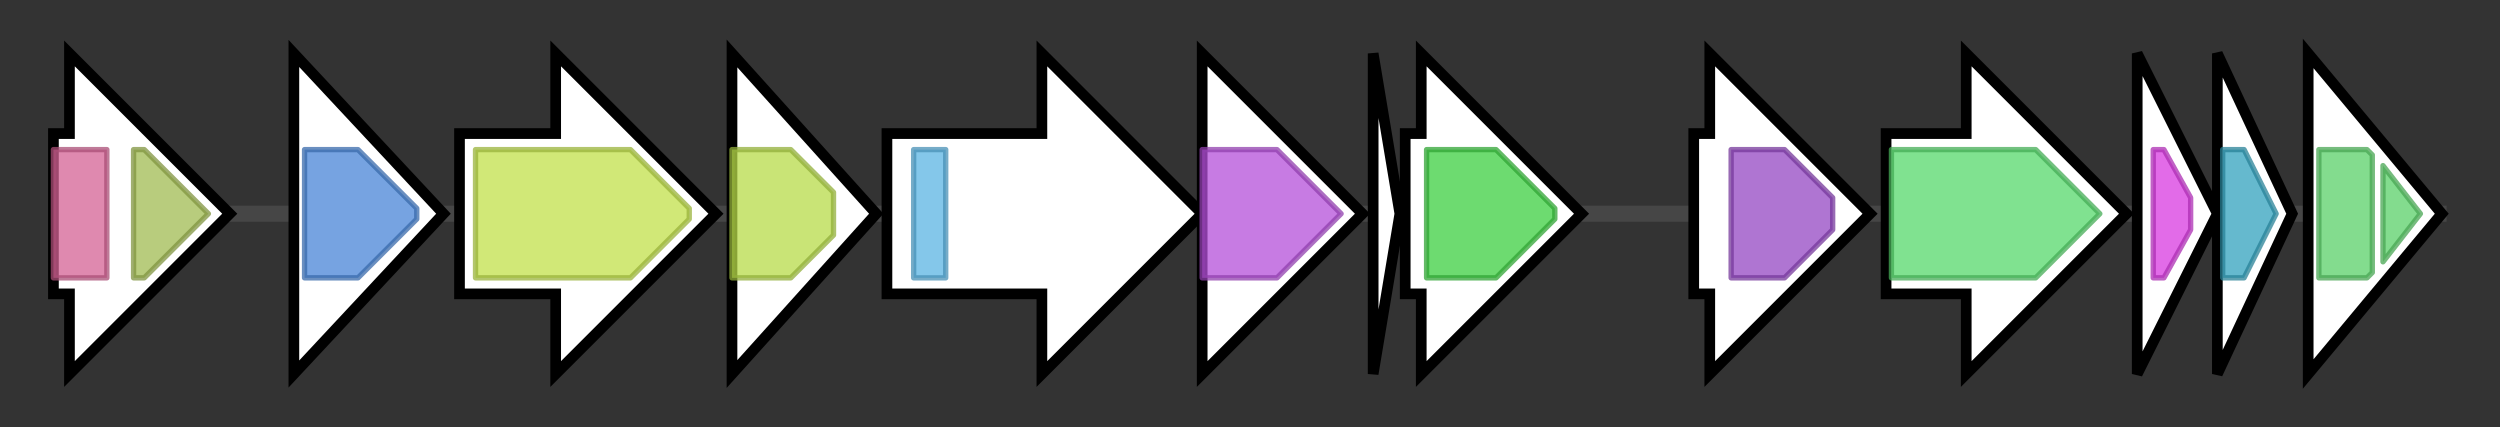 <svg version="1.1" baseProfile="full" xmlns="http://www.w3.org/2000/svg" width="467.9" height="80">
	<rect width="100%" height="100%" fill="#333333" stroke="none"/>
	<g>
		<line x1="10" y1="40.0" x2="457.9" y2="40.0" style="stroke:rgb(70,70,70); stroke-width:3 "/>
		<g>
			<title>gap1 (SAV_2990)
glyceraldehyde-3-phosphate dehydrogenase</title>
			<polygon class="gap1 (SAV_2990)
glyceraldehyde-3-phosphate dehydrogenase" points="10,25 13,25 13,10 43,40 13,70 13,55 10,55" fill="rgb(255,255,255)" fill-opacity="1.0" stroke="rgb(0,0,0)" stroke-width="2"  />
			<g>
				<title>Gp_dh_N (PF00044)
"Glyceraldehyde 3-phosphate dehydrogenase, NAD binding domain"</title>
				<rect class="PF00044" x="10" y="28" stroke-linejoin="round" width="10" height="24" fill="rgb(212,98,148)" stroke="rgb(169,78,118)" stroke-width="1" opacity="0.75" />
			</g>
			<g>
				<title>Gp_dh_C (PF02800)
"Glyceraldehyde 3-phosphate dehydrogenase, C-terminal domain"</title>
				<polygon class="PF02800" points="25,28 27,28 39,40 27,52 25,52" stroke-linejoin="round" width="15" height="24" fill="rgb(160,186,82)" stroke="rgb(128,148,65)" stroke-width="1" opacity="0.75" />
			</g>
		</g>
		<g>
			<title>ptlH (SAV_2991)
1-deoxypentalenic acid 11-beta hydroxylase; Fe(II)/alpha-ketoglutarate dependent hydroxylase</title>
			<polygon class="ptlH (SAV_2991)
1-deoxypentalenic acid 11-beta hydroxylase; Fe(II)/alpha-ketoglutarate dependent hydroxylase" points="55,10 83,40 55,70" fill="rgb(255,255,255)" fill-opacity="1.0" stroke="rgb(0,0,0)" stroke-width="2"  />
			<g>
				<title>PhyH (PF05721)
"Phytanoyl-CoA dioxygenase (PhyH)"</title>
				<polygon class="PF05721" points="57,28 67,28 78,39 78,41 67,52 57,52" stroke-linejoin="round" width="21" height="24" fill="rgb(72,132,214)" stroke="rgb(57,105,171)" stroke-width="1" opacity="0.75" />
			</g>
		</g>
		<g>
			<title>ptlG (SAV_2992)
putative transmembrane efflux protein</title>
			<polygon class="ptlG (SAV_2992)
putative transmembrane efflux protein" points="86,25 104,25 104,10 134,40 104,70 104,55 86,55" fill="rgb(255,255,255)" fill-opacity="1.0" stroke="rgb(0,0,0)" stroke-width="2"  />
			<g>
				<title>MFS_1 (PF07690)
"Major Facilitator Superfamily"</title>
				<polygon class="PF07690" points="89,28 118,28 129,39 129,41 118,52 89,52" stroke-linejoin="round" width="40" height="24" fill="rgb(193,224,74)" stroke="rgb(154,179,59)" stroke-width="1" opacity="0.75" />
			</g>
		</g>
		<g>
			<title>ptlF (SAV_2993)
1-deoxy-11beta-hydroxypentalenic acid dehydrogenase</title>
			<polygon class="ptlF (SAV_2993)
1-deoxy-11beta-hydroxypentalenic acid dehydrogenase" points="137,10 164,40 137,70" fill="rgb(255,255,255)" fill-opacity="1.0" stroke="rgb(0,0,0)" stroke-width="2"  />
			<g>
				<title>adh_short (PF00106)
"short chain dehydrogenase"</title>
				<polygon class="PF00106" points="137,28 148,28 156,36 156,44 148,52 137,52" stroke-linejoin="round" width="19" height="24" fill="rgb(182,219,73)" stroke="rgb(145,175,58)" stroke-width="1" opacity="0.75" />
			</g>
		</g>
		<g>
			<title>ptlE (SAV_2994)
putative monooxygenase</title>
			<polygon class="ptlE (SAV_2994)
putative monooxygenase" points="166,25 195,25 195,10 225,40 195,70 195,55 166,55" fill="rgb(255,255,255)" fill-opacity="1.0" stroke="rgb(0,0,0)" stroke-width="2"  />
			<g>
				<title>NAD_binding_8 (PF13450)
"NAD(P)-binding Rossmann-like domain"</title>
				<rect class="PF13450" x="171" y="28" stroke-linejoin="round" width="6" height="24" fill="rgb(91,180,227)" stroke="rgb(72,144,181)" stroke-width="1" opacity="0.75" />
			</g>
		</g>
		<g>
			<title>ptlD (SAV_2995)
putative dioxygenase</title>
			<polygon class="ptlD (SAV_2995)
putative dioxygenase" points="225,25 225,25 225,10 255,40 225,70 225,55 225,55" fill="rgb(255,255,255)" fill-opacity="1.0" stroke="rgb(0,0,0)" stroke-width="2"  />
			<g>
				<title>TauD (PF02668)
"Taurine catabolism dioxygenase TauD, TfdA family"</title>
				<polygon class="PF02668" points="225,28 239,28 251,40 239,52 225,52" stroke-linejoin="round" width="28" height="24" fill="rgb(180,79,217)" stroke="rgb(144,63,173)" stroke-width="1" opacity="0.75" />
			</g>
		</g>
		<g>
			<title>ptlC (SAV_2996)
hypothetical protein</title>
			<polygon class="ptlC (SAV_2996)
hypothetical protein" points="257,10 262,40 257,70" fill="rgb(255,255,255)" fill-opacity="1.0" stroke="rgb(0,0,0)" stroke-width="2"  />
		</g>
		<g>
			<title>ptlB (SAV_2997)
polyprenyl diphosphate synthase</title>
			<polygon class="ptlB (SAV_2997)
polyprenyl diphosphate synthase" points="263,25 266,25 266,10 296,40 266,70 266,55 263,55" fill="rgb(255,255,255)" fill-opacity="1.0" stroke="rgb(0,0,0)" stroke-width="2"  />
			<g>
				<title>polyprenyl_synt (PF00348)
"Polyprenyl synthetase"</title>
				<polygon class="PF00348" points="267,28 280,28 291,39 291,41 280,52 267,52" stroke-linejoin="round" width="24" height="24" fill="rgb(61,206,65)" stroke="rgb(48,164,52)" stroke-width="1" opacity="0.75" />
			</g>
		</g>
		<g>
			<title>ptlA (SAV_2998)
pentalenene synthase</title>
			<polygon class="ptlA (SAV_2998)
pentalenene synthase" points="317,25 320,25 320,10 350,40 320,70 320,55 317,55" fill="rgb(255,255,255)" fill-opacity="1.0" stroke="rgb(0,0,0)" stroke-width="2"  />
			<g>
				<title>Terpene_syn_C_2 (PF19086)
"Terpene synthase family 2, C-terminal metal binding"</title>
				<polygon class="PF19086" points="324,28 334,28 343,37 343,43 334,52 324,52" stroke-linejoin="round" width="19" height="24" fill="rgb(148,71,194)" stroke="rgb(118,56,155)" stroke-width="1" opacity="0.75" />
			</g>
		</g>
		<g>
			<title>ptlI (SAV_2999)
pentalenene C13 hydroxylase; cytochrome P450</title>
			<polygon class="ptlI (SAV_2999)
pentalenene C13 hydroxylase; cytochrome P450" points="353,25 368,25 368,10 398,40 368,70 368,55 353,55" fill="rgb(255,255,255)" fill-opacity="1.0" stroke="rgb(0,0,0)" stroke-width="2"  />
			<g>
				<title>p450 (PF00067)
"Cytochrome P450"</title>
				<polygon class="PF00067" points="354,28 381,28 393,40 381,52 354,52" stroke-linejoin="round" width="43" height="24" fill="rgb(85,216,107)" stroke="rgb(68,172,85)" stroke-width="1" opacity="0.75" />
			</g>
		</g>
		<g>
			<title>ptlR (SAV_3000)
putative AraC-family transcriptional regulator</title>
			<polygon class="ptlR (SAV_3000)
putative AraC-family transcriptional regulator" points="400,10 415,40 400,70" fill="rgb(255,255,255)" fill-opacity="1.0" stroke="rgb(0,0,0)" stroke-width="2"  />
			<g>
				<title>HTH_18 (PF12833)
"Helix-turn-helix domain"</title>
				<polygon class="PF12833" points="403,28 405,28 410,37 410,43 405,52 403,52" stroke-linejoin="round" width="7" height="24" fill="rgb(216,58,224)" stroke="rgb(172,46,179)" stroke-width="1" opacity="0.75" />
			</g>
		</g>
		<g>
			<title>ptlJ (SAV_3001)
putative lyase</title>
			<polygon class="ptlJ (SAV_3001)
putative lyase" points="415,10 429,40 415,70" fill="rgb(255,255,255)" fill-opacity="1.0" stroke="rgb(0,0,0)" stroke-width="2"  />
			<g>
				<title>Glyoxalase (PF00903)
"Glyoxalase/Bleomycin resistance protein/Dioxygenase superfamily"</title>
				<polygon class="PF00903" points="416,28 420,28 426,40 420,52 416,52" stroke-linejoin="round" width="12" height="24" fill="rgb(50,162,189)" stroke="rgb(40,129,151)" stroke-width="1" opacity="0.75" />
			</g>
		</g>
		<g>
			<title>ptlL (SAV_3002)
hypothetical protein</title>
			<polygon class="ptlL (SAV_3002)
hypothetical protein" points="432,10 457,40 432,70" fill="rgb(255,255,255)" fill-opacity="1.0" stroke="rgb(0,0,0)" stroke-width="2"  />
			<g>
				<title>Glyoxalase_6 (PF18029)
"Glyoxalase-like domain"</title>
				<polygon class="PF18029" points="434,28 443,28 444,29 444,51 443,52 434,52" stroke-linejoin="round" width="10" height="24" fill="rgb(90,208,104)" stroke="rgb(72,166,83)" stroke-width="1" opacity="0.75" />
			</g>
			<g>
				<title>Glyoxalase_6 (PF18029)
"Glyoxalase-like domain"</title>
				<polygon class="PF18029" points="446,31 453,40 446,49" stroke-linejoin="round" width="10" height="24" fill="rgb(90,208,104)" stroke="rgb(72,166,83)" stroke-width="1" opacity="0.75" />
			</g>
		</g>
	</g>
</svg>
